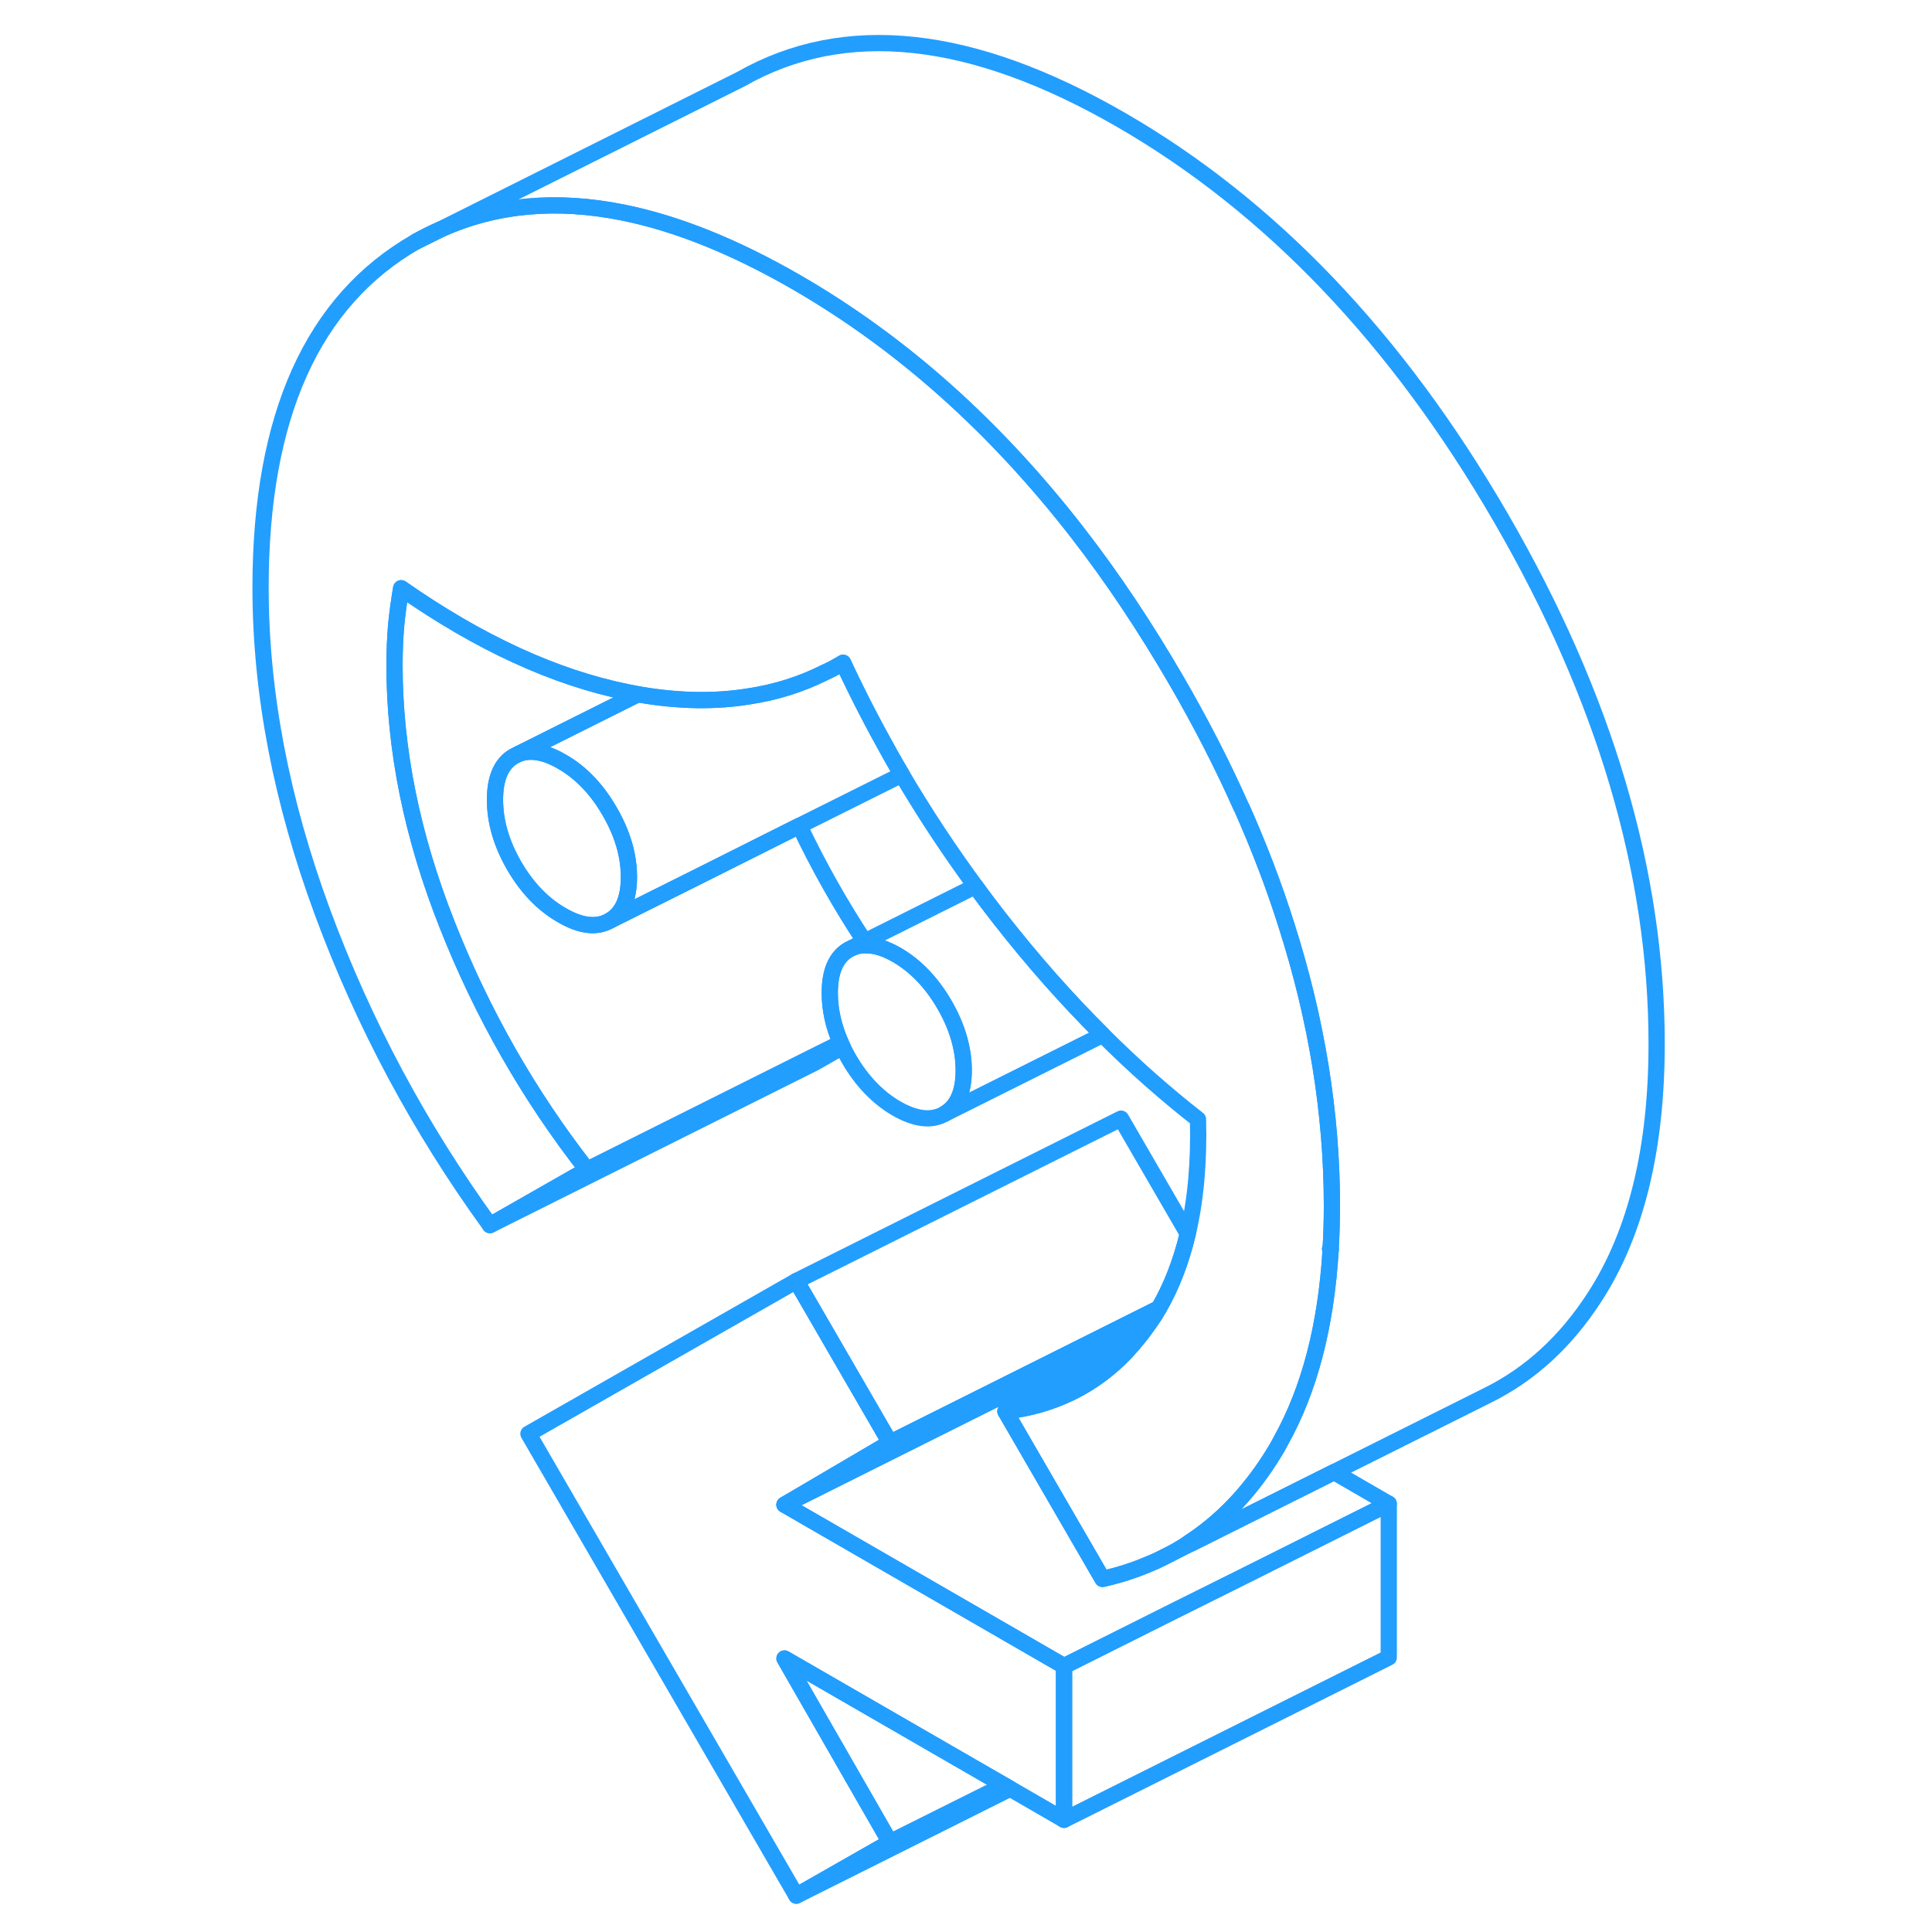<svg width="48" height="48" viewBox="0 0 91 119" fill="none" xmlns="http://www.w3.org/2000/svg" stroke-width="1px" stroke-linecap="round" stroke-linejoin="round"><path d="M23.549 49.972C22.759 48.602 21.779 47.582 20.609 46.912C19.559 46.302 18.659 46.152 17.909 46.452L17.669 46.572C16.879 47.022 16.489 47.922 16.489 49.262C16.489 50.602 16.879 51.952 17.669 53.322C18.459 54.682 19.439 55.702 20.609 56.372C21.779 57.052 22.759 57.162 23.549 56.712C24.339 56.262 24.739 55.362 24.739 54.022C24.739 52.682 24.339 51.332 23.549 49.972ZM11.639 14.872L13.129 14.132C12.619 14.342 12.129 14.592 11.639 14.872ZM67.929 76.932L67.959 76.982V76.932H67.929Z" stroke="#229EFF" stroke-linejoin="round"/><path d="M67.959 76.932H67.929L67.959 76.982C67.679 81.662 66.659 85.592 64.879 88.772C64.679 89.162 64.449 89.532 64.219 89.892C62.829 92.042 61.179 93.752 59.259 95.002C58.759 95.342 58.239 95.642 57.709 95.902L57.509 96.002C57.259 96.132 56.999 96.242 56.729 96.352C55.839 96.732 54.899 97.032 53.909 97.252L47.929 86.932C50.879 86.592 53.359 85.372 55.359 83.282C55.389 83.242 55.429 83.202 55.469 83.162C55.899 82.702 56.309 82.192 56.699 81.642C56.839 81.452 56.969 81.252 57.099 81.052C57.189 80.902 57.289 80.742 57.379 80.582C58.159 79.242 58.749 77.702 59.159 75.992C59.649 73.912 59.859 71.562 59.789 68.942C57.779 67.372 55.819 65.642 53.919 63.742C51.729 61.572 49.609 59.172 47.569 56.562C47.059 55.912 46.559 55.252 46.079 54.582C44.449 52.362 42.939 50.072 41.549 47.712C41.309 47.312 41.079 46.912 40.849 46.502C39.809 44.652 38.829 42.762 37.929 40.822C37.569 41.042 37.199 41.242 36.819 41.412C35.349 42.152 33.789 42.642 32.129 42.892C30.049 43.232 27.829 43.192 25.459 42.792C25.399 42.782 25.349 42.772 25.289 42.762C25.079 42.722 24.879 42.682 24.669 42.642C20.159 41.732 15.519 39.592 10.709 36.232C10.579 37.012 10.469 37.782 10.399 38.532C10.339 39.282 10.299 40.092 10.299 40.962C10.299 46.162 11.379 51.502 13.549 56.972C15.709 62.442 18.579 67.472 22.159 72.052L16.179 75.462C11.849 69.492 8.409 63.072 5.869 56.202C3.329 49.332 2.049 42.662 2.049 36.192C2.049 25.632 5.249 18.522 11.639 14.872L13.129 14.132C16.509 12.602 20.259 12.262 24.379 13.092C27.699 13.762 31.249 15.192 35.049 17.382C41.529 21.122 47.309 26.282 52.399 32.852C54.539 35.612 56.549 38.632 58.449 41.902C59.969 44.522 61.309 47.132 62.459 49.722H62.469C63.559 52.172 64.489 54.602 65.249 57.022C67.109 62.852 68.039 68.602 68.039 74.292C68.039 75.192 68.009 76.072 67.959 76.932Z" stroke="#229EFF" stroke-linejoin="round"/><path d="M67.929 76.932L67.959 76.982V76.932H67.929ZM39.259 57.992L38.539 58.362C38.809 58.252 39.099 58.202 39.409 58.222C39.349 58.152 39.299 58.072 39.259 57.992Z" stroke="#229EFF" stroke-linejoin="round"/><path d="M37.899 64.482L36.179 65.462L16.179 75.462L22.159 72.052L35.959 65.152L37.789 64.242C37.829 64.322 37.859 64.402 37.899 64.482Z" stroke="#229EFF" stroke-linejoin="round"/><path d="M71.539 92.622V102.092L51.539 112.092V102.622L52.399 102.192L58.369 99.202L62.749 97.022L71.539 92.622Z" stroke="#229EFF" stroke-linejoin="round"/><path d="M57.378 80.582C57.288 80.742 57.188 80.902 57.098 81.052L54.318 82.682L34.318 92.682L40.818 88.862L43.798 87.372L57.378 80.582Z" stroke="#229EFF" stroke-linejoin="round"/><path d="M71.538 92.622L62.748 97.022L58.368 99.202L52.398 102.192L51.538 102.622L34.318 92.682L54.318 82.682L55.298 83.252L47.928 86.932L53.908 97.252C54.898 97.032 55.838 96.732 56.728 96.352C56.998 96.242 57.258 96.132 57.508 96.002L57.708 95.902L59.368 95.072L68.168 90.672L71.538 92.622Z" stroke="#229EFF" stroke-linejoin="round"/><path d="M59.159 75.992C58.749 77.702 58.159 79.242 57.379 80.582L43.799 87.372L40.819 88.862L35.049 78.902L55.049 68.902L59.159 75.992Z" stroke="#229EFF" stroke-linejoin="round"/><path d="M45.359 65.932C45.359 67.272 44.959 68.162 44.169 68.612C43.379 69.062 42.399 68.952 41.229 68.282C40.059 67.602 39.079 66.582 38.289 65.222C38.149 64.972 38.019 64.732 37.899 64.482C37.859 64.402 37.829 64.322 37.789 64.242C37.339 63.212 37.109 62.192 37.109 61.162C37.109 59.822 37.499 58.932 38.289 58.482L38.539 58.362C38.809 58.252 39.099 58.202 39.409 58.222C39.959 58.232 40.559 58.432 41.229 58.812C42.399 59.492 43.379 60.512 44.169 61.872C44.959 63.232 45.359 64.592 45.359 65.932Z" stroke="#229EFF" stroke-linejoin="round"/><path d="M41.549 47.712L35.239 50.862L29.179 53.902L23.549 56.712C24.339 56.262 24.739 55.362 24.739 54.022C24.739 52.682 24.339 51.332 23.549 49.972C22.759 48.602 21.779 47.582 20.609 46.912C19.559 46.302 18.659 46.152 17.909 46.452L24.789 43.012L25.289 42.762C25.349 42.762 25.399 42.782 25.459 42.792C27.829 43.192 30.049 43.232 32.129 42.892C33.789 42.642 35.349 42.152 36.819 41.412C37.199 41.242 37.569 41.042 37.929 40.822C38.829 42.762 39.809 44.652 40.849 46.502C41.079 46.912 41.309 47.312 41.549 47.712Z" stroke="#229EFF" stroke-linejoin="round"/><path d="M88.039 64.292C88.039 70.762 86.769 75.962 84.219 79.892C82.449 82.632 80.249 84.652 77.609 85.952L68.169 90.672L59.369 95.072L59.259 95.002C61.179 93.752 62.829 92.042 64.219 89.892C64.449 89.532 64.679 89.162 64.879 88.772C66.659 85.592 67.679 81.662 67.959 76.982V76.932C68.009 76.072 68.039 75.192 68.039 74.292C68.039 68.602 67.109 62.852 65.249 57.022C64.489 54.602 63.559 52.172 62.469 49.722H62.459C61.309 47.132 59.969 44.522 58.449 41.902C56.549 38.632 54.539 35.612 52.399 32.852C47.309 26.282 41.529 21.122 35.049 17.382C31.249 15.192 27.699 13.762 24.379 13.092C20.259 12.262 16.509 12.602 13.129 14.132L31.639 4.872C38.029 1.232 45.839 2.072 55.049 7.382C64.259 12.702 72.059 20.872 78.449 31.902C84.839 42.922 88.039 53.722 88.039 64.292Z" stroke="#229EFF" stroke-linejoin="round"/><path d="M39.259 57.992L38.539 58.362L38.289 58.482C37.499 58.932 37.109 59.822 37.109 61.162C37.109 62.192 37.339 63.212 37.789 64.242L35.959 65.152L22.159 72.052C18.579 67.472 15.709 62.442 13.549 56.972C11.379 51.502 10.299 46.162 10.299 40.962C10.299 40.092 10.339 39.282 10.399 38.532C10.469 37.782 10.579 37.012 10.709 36.232C15.519 39.592 20.159 41.732 24.669 42.642C24.879 42.682 25.079 42.722 25.289 42.762L24.789 43.012L17.909 46.452L17.669 46.572C16.879 47.022 16.489 47.922 16.489 49.262C16.489 50.602 16.879 51.952 17.669 53.322C18.459 54.682 19.439 55.702 20.609 56.372C21.779 57.052 22.759 57.162 23.549 56.712L29.179 53.902L35.239 50.862C36.419 53.342 37.759 55.722 39.259 57.992Z" stroke="#229EFF" stroke-linejoin="round"/><path d="M45.359 65.932C45.359 64.592 44.959 63.232 44.169 61.872C43.379 60.512 42.399 59.492 41.229 58.812C40.559 58.432 39.959 58.232 39.409 58.222C39.349 58.152 39.299 58.072 39.259 57.992L46.079 54.582C46.559 55.252 47.059 55.912 47.569 56.562C49.609 59.172 51.729 61.572 53.919 63.742L44.169 68.612C44.959 68.162 45.359 67.272 45.359 65.932Z" stroke="#229EFF" stroke-linejoin="round"/><path d="M55.469 83.162C55.469 83.162 55.389 83.242 55.359 83.282C53.359 85.372 50.879 86.592 47.929 86.932L55.299 83.252L55.469 83.162Z" stroke="#229EFF" stroke-linejoin="round"/><path d="M47.848 109.962L40.818 113.472L34.318 102.152L47.848 109.962Z" stroke="#229EFF" stroke-linejoin="round"/><path d="M51.539 102.622V112.092L48.219 110.172L47.849 109.962L34.319 102.152L40.819 113.472L35.049 116.762L18.549 88.312L35.049 78.902L40.819 88.862L34.319 92.682L51.539 102.622Z" stroke="#229EFF" stroke-linejoin="round"/><path d="M48.219 110.172L35.049 116.762L40.819 113.472L47.849 109.962L48.219 110.172Z" stroke="#229EFF" stroke-linejoin="round"/></svg>